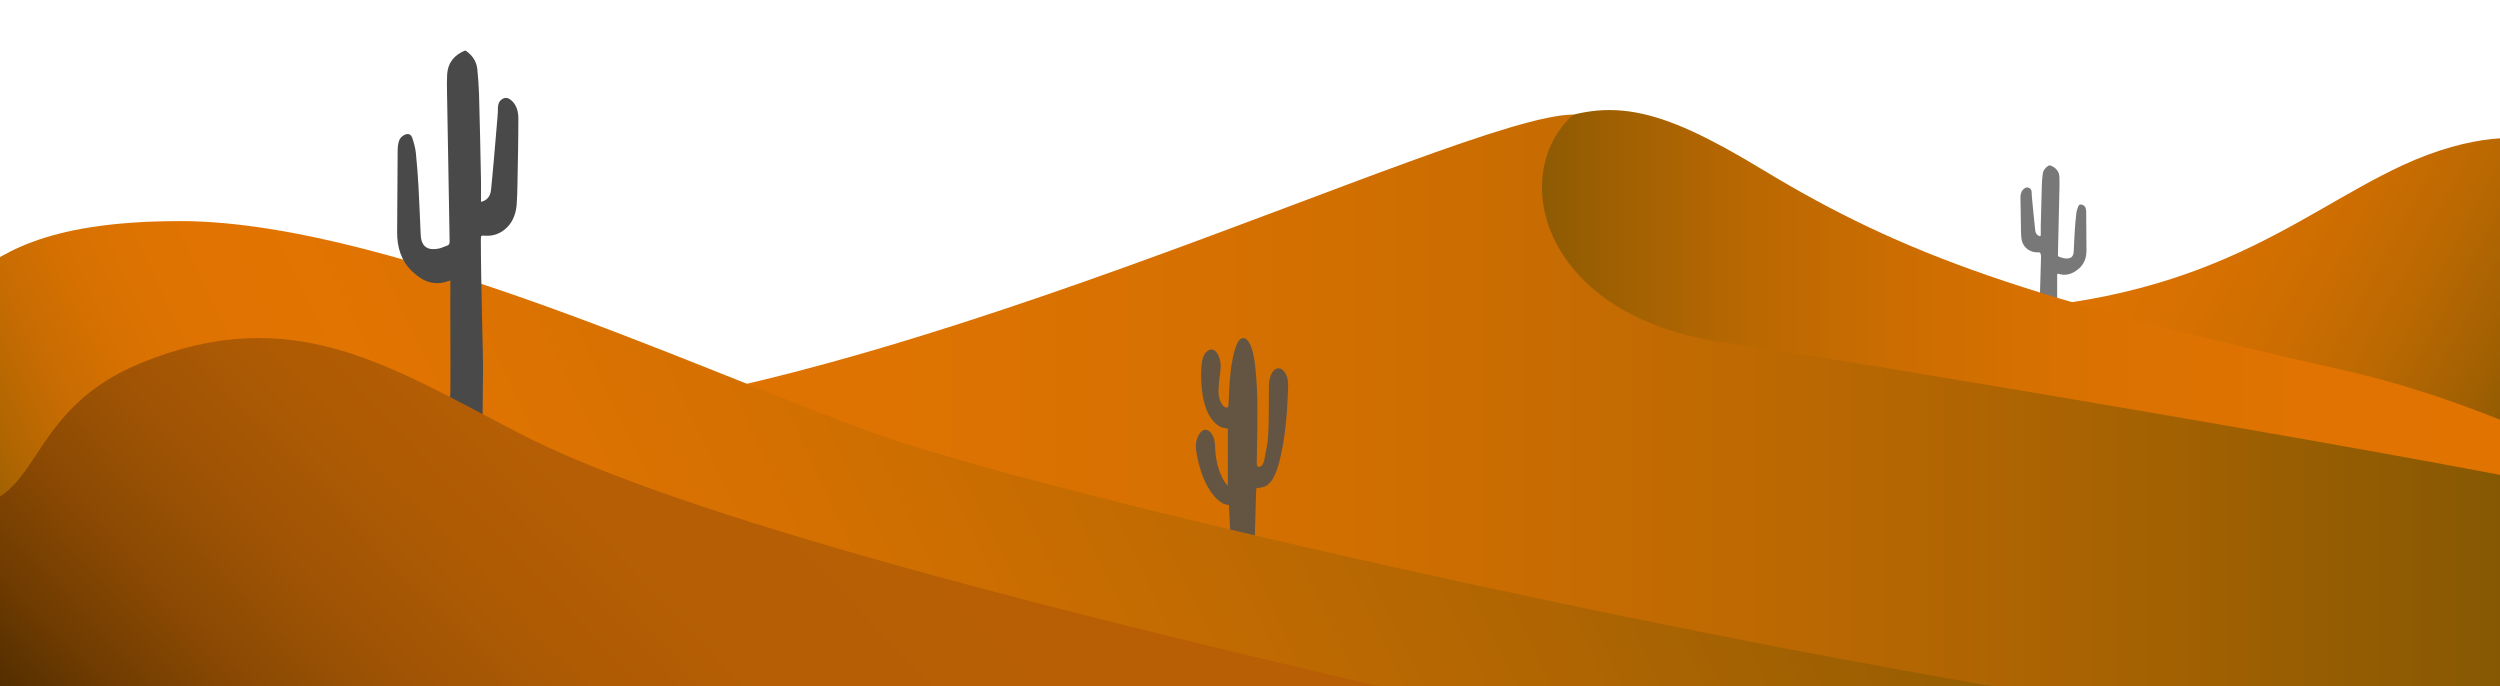 <?xml version="1.0" encoding="utf-8"?>
<!-- Generator: Adobe Illustrator 22.1.0, SVG Export Plug-In . SVG Version: 6.00 Build 0)  -->
<svg version="1.1" id="Layer_1" xmlns="http://www.w3.org/2000/svg" xmlns:xlink="http://www.w3.org/1999/xlink" x="0px" y="0px"
	 viewBox="0 0 1920 527" style="enable-background:new 0 0 1920 527;" xml:space="preserve">
<style type="text/css">
	.st0{opacity:0.84;fill:#606060;enable-background:new    ;}
	.st1{fill:url(#middle_right_1_);}
	.st2{fill:url(#middle_right_4_);}
	.st3{fill:url(#front_right_2_);}
	.st4{opacity:0.84;fill:#505050;enable-background:new    ;}
	.st5{fill:url(#middle_left_1_);}
	.st6{fill:#494949;}
	.st7{fill:url(#SVGID_1_);}
</style>
<path class="st0" d="M1567.5,197.9c0-1.5,0-4.1-1.6-4.1c-3,0.2-5.8-0.4-8.3-2.1c-3.2-2.2-4.8-5.3-5.2-9.1c-0.3-2.4-0.3-4.9-0.3-7.3
	c-0.2-8-0.3-15.9-0.4-23.9c0-2.4,0.7-4.8,2.7-6.4c1.2-1,2.4-1.4,3.9-0.7c1.4,0.7,2,1.8,2,3.4c0,1,0.1,2.7,0.2,3.8
	c0.5,5.1,1,10.2,1.5,15.3c0.4,3.5,0.7,7,1.1,10.5c0.3,2,1.4,3.4,3.2,4c0.5,0.2,1-0.2,1-0.7c0-2.4,0-4.6,0-6.9
	c0.3-10.4,0.5-20.7,0.8-31.1c0.1-3,0.3-5.9,0.7-8.9c0.3-2.8,2-4.9,4.3-6.4c0.4-0.3,1.1-0.3,1.6-0.2c3.8,1.5,6.6,4,6.9,8.5
	c0.1,2.1,0.1,4.1,0.1,6.2c-0.1,6.2-0.3,12.4-0.4,18.5c-0.2,7.2-0.3,14.4-0.5,21.6c-0.1,4.6-0.2,9.2-0.3,13.8c0,0.9,0.2,1.3,1.1,1.6
	c1.2,0.3,2.3,0.8,3.4,1c4.4,0.8,7.4-0.4,7.6-5c0.3-5.8,0.5-11.5,0.9-17.3c0.3-4.1,0.6-8.1,1.1-12.1c0.2-1.8,0.8-3.7,1.5-5.4
	c0.6-1.5,1.7-1.8,3.2-1.2c1.2,0.5,2.1,1.3,2.5,2.6c0.3,0.9,0.4,1.9,0.4,2.9c0.1,9.9,0.2,19.8,0.2,29.7c0,5.6-1.8,10.5-6.3,14.2
	s-9.4,5.4-15.2,3.6l0,0c-0.5-0.2-1,0.2-1,0.7c0.1,13.2-0.1,26.4,0,39.5v0.2c0.1,0.8,0.3,9.7,0.4,12.8c0,0.4-0.4,0.8-0.8,0.8
	c-5.2-0.4-7.8,0.3-13.2,0.1c-0.4,0-0.8-0.4-0.7-0.8c0,0,0-19.6,1-34.9L1567.5,197.9z"/>
<linearGradient id="middle_right_1_" gradientUnits="userSpaceOnUse" x1="1288.474" y1="381.824" x2="1924.832" y2="34.558" gradientTransform="matrix(1 0 0 -1 0 528)">
	<stop  offset="0" style="stop-color:#E27401"/>
	<stop  offset="0.352" style="stop-color:#E07301"/>
	<stop  offset="0.515" style="stop-color:#D87101"/>
	<stop  offset="0.641" style="stop-color:#CC6D01"/>
	<stop  offset="0.746" style="stop-color:#B96802"/>
	<stop  offset="0.838" style="stop-color:#A26002"/>
	<stop  offset="0.919" style="stop-color:#865803"/>
</linearGradient>
<path id="middle_right_3_" class="st1" d="M1951.8,109.9c-12.6-6.1-52.6-8.1-107.2,17.3c-84.3,39.3-155.4,112.1-354.1,112.1
	c-149.1,0-233.8-40.9-253.4-47c0,37.9,0,324.1,0,324.1H1951L1951.8,109.9z"/>
<linearGradient id="middle_right_4_" gradientUnits="userSpaceOnUse" x1="1134.87" y1="245.887" x2="2151" y2="245.887" gradientTransform="matrix(1 0 0 -1 0 528)">
	<stop  offset="0" style="stop-color:#7B5503"/>
	<stop  offset="2.680230e-02" style="stop-color:#865803"/>
	<stop  offset="0.112" style="stop-color:#A26102"/>
	<stop  offset="0.209" style="stop-color:#BA6802"/>
	<stop  offset="0.318" style="stop-color:#CC6D01"/>
	<stop  offset="0.449" style="stop-color:#D97101"/>
	<stop  offset="0.621" style="stop-color:#E07301"/>
	<stop  offset="1" style="stop-color:#E27401"/>
</linearGradient>
<path id="middle_right_2_" class="st2" d="M2151,479.7c-14.6-59.1-202.1-161.9-349.8-195.1c-243.1-54.6-338.7-88.4-447.4-154.2
	c-81.9-49.6-119-57.4-176.9-31c-59.9,27.3-38.2,155.6-38.2,155.6l199,86.3C1337.7,341.4,2138.9,477.4,2151,479.7z"/>
<linearGradient id="front_right_2_" gradientUnits="userSpaceOnUse" x1="356.346" y1="215.5" x2="2117.246" y2="215.5" gradientTransform="matrix(1 0 0 -1 0 528)">
	<stop  offset="0" style="stop-color:#E27401"/>
	<stop  offset="0.189" style="stop-color:#DE7301"/>
	<stop  offset="0.375" style="stop-color:#D26F01"/>
	<stop  offset="0.56" style="stop-color:#BE6902"/>
	<stop  offset="0.745" style="stop-color:#A36102"/>
	<stop  offset="0.927" style="stop-color:#7F5603"/>
	<stop  offset="0.947" style="stop-color:#7B5503"/>
</linearGradient>
<path id="front_right_1_" class="st3" d="M2122.9,537l10-83.3c0,0-20.8-39.8-132.7-72.1c-61.3-17.7-606.1-109.2-674.1-118.3
	c-141.7-18.9-169.3-128.9-117.8-175.3C1122,88,655,322.4,372,322.4C372,373.3,766.3,537,766.3,537H2122.9z"/>
<path class="st4" d="M943,373.1c0-15.3,0-29.5,0-43.7c-0.3-0.2-0.4-0.4-0.6-0.4c-9.8-0.2-17.5-12-19.3-29.6
	c-0.7-6.6-1-13.1-0.2-19.8c0.6-5.5,2.4-9,5.3-10.6c2.8-1.5,5.4-0.2,7.3,3.6c2,3.9,2.4,8.4,1.6,13.6c-0.7,4.6-1.1,9.5-1.3,14.3
	c-0.1,3.8,1,7.3,2.6,9.9c0.7,1.1,1.7,2.1,2.6,2.4c2.1,0.7,2.4,0.1,2.6-3.7c0.4-11.3,0.9-22.5,3-33.3c0.8-4.1,1.9-8.2,3.3-11.5
	c2.8-6.4,7.3-6.1,10.2,0.2c2.5,5.5,3.4,12,4.1,18.7c2.1,20.1,1.5,40.3,1.2,60.5c-0.1,3.9-0.1,7.7-0.2,11.6c-0.1,2.7,0.6,3.3,1.8,3.2
	c2-0.1,3.4-2.3,4-5.3c1.2-6.4,2.7-12.9,3-19.5c0.6-12.1,0.4-24.3,0.5-36.5c0-6.1,1.7-11.3,4.6-13.4c4.9-3.5,10.4,2.9,10.2,12.3
	c-0.6,20-2,39.7-6.7,58.2c-2.2,8.6-5.2,16.1-10.5,19c-2.2,1.2-4.6,1.1-7.2,1.7c0,0.5-0.1,1.7-0.2,2.9c-0.4,12.5-0.8,25-1.1,37.5
	c-0.1,2.6-0.6,3.6-2,4.1c-4.8,1.7-9.7,2.3-14.5,0.2c-1.3-0.5-1.9-1.5-2-4.2c-0.3-9.1-0.9-18.2-1.3-27.6c-1.7-0.5-3.3-0.5-4.8-1.4
	c-2.1-1.3-4.3-2.9-6.1-5c-7.1-8.1-11.6-19.9-14.1-34.2c-0.9-5.4-0.2-10.1,2.2-13.9c2.3-3.6,5-4.2,7.7-2.2c2.8,2.1,4.3,6.1,4.5,11.7
	c0.3,9.7,2.3,18.3,6.2,25.2C940.1,370,941.5,371.3,943,373.1z"/>
<linearGradient id="middle_left_1_" gradientUnits="userSpaceOnUse" x1="100.399" y1="-191.37" x2="1612.578" y2="533.614" gradientTransform="matrix(1 0 0 -1 0 528)">
	<stop  offset="0" style="stop-color:#7B5503"/>
	<stop  offset="2.219091e-02" style="stop-color:#975E02"/>
	<stop  offset="4.921395e-02" style="stop-color:#B26602"/>
	<stop  offset="7.870981e-02" style="stop-color:#C86C02"/>
	<stop  offset="0.112" style="stop-color:#D77101"/>
	<stop  offset="0.15" style="stop-color:#DF7301"/>
	<stop  offset="0.209" style="stop-color:#E27401"/>
	<stop  offset="0.362" style="stop-color:#D47001"/>
	<stop  offset="0.649" style="stop-color:#AF6502"/>
	<stop  offset="0.999" style="stop-color:#7B5503"/>
</linearGradient>
<path id="middle_left_3_" class="st5" d="M1651.6,546.2C1359.5,503.9,878,398.3,695.3,340.7c-115.2-36.3-388.1-170.9-556.8-170.9
	c-108.9,0-139.9,28-163.8,44.5c0,26.7,0,314.2,0,314.2L1651.6,546.2z"/>
<g>
	<path class="st6" d="M370.6,322.1c-11.4,0.7-14.4,0.3-25.5,1.6c0.1-4,0.5-22.1,0.8-22.2c0.2-28.5-0.2-57.3,0-86
		c-0.8,0.2-1.3,0.2-1.8,0.4c-10.5,3.9-19.5,0.3-27.7-7.6c-8.2-7.9-11.5-18.2-11.4-30.3c0.1-21,0.3-42,0.4-63c0-2.1,0.3-4.2,0.8-6.1
		c0.7-2.6,2.4-4.4,4.6-5.4c2.7-1.2,4.8-0.6,5.9,2.6c1.2,3.7,2.3,7.6,2.7,11.5c0.9,8.6,1.5,17.2,2,25.8c0.7,12.3,1.1,24.5,1.7,36.8
		c0.4,9.8,5.9,12.3,13.9,10.7c2.1-0.4,4.2-1.6,6.3-2.2c1.6-0.5,2-1.5,2-3.4c-0.2-9.8-0.4-19.6-0.5-29.4c-0.3-15.3-0.6-30.6-0.8-45.9
		c-0.2-13.1-0.5-26.3-0.7-39.4c-0.1-4.4-0.1-8.8,0.1-13.2c0.6-9.8,5.9-15.2,13.3-18.4c0.4-0.2,1.1-0.1,1.4,0.2
		c4.5,3.3,7.9,7.7,8.5,14.1c0.6,6.3,1.1,12.6,1.3,18.9c0.6,22,1.1,44,1.5,66c0.1,5.5,0,11.1,0,16.8c4.5-1,7.2-4.1,7.7-9.1
		c0.8-7.4,1.4-14.9,2.1-22.3c1-11.3,1.9-22.6,2.9-33.9c0.2-2.3,0.3-4.6,0.3-6.9c0.1-3.1,1.1-5.5,3.6-6.9c2.7-1.5,5-0.5,7.2,1.6
		c3.7,3.5,4.9,8.5,4.9,13.6c0,16.9-0.4,33.8-0.7,50.7c-0.1,5.2-0.2,10.3-0.6,15.5c-0.7,7.9-3.6,14.6-9.5,19.2
		c-4.6,3.6-9.6,4.9-15.1,4.5c-2.8-0.2-2.9-0.1-2.9,3.1c0,32.8,1.8,91.4,1.7,98.2"/>
</g>
<linearGradient id="SVGID_1_" gradientUnits="userSpaceOnUse" x1="209.903" y1="-225.352" x2="792.847" y2="329.415" gradientTransform="matrix(1 0 0 -1 0 528)">
	<stop  offset="0" style="stop-color:#512D00"/>
	<stop  offset="8.393856e-02" style="stop-color:#703C01"/>
	<stop  offset="0.177" style="stop-color:#8A4903"/>
	<stop  offset="0.28" style="stop-color:#9E5304"/>
	<stop  offset="0.396" style="stop-color:#AD5A04"/>
	<stop  offset="0.536" style="stop-color:#B55E05"/>
	<stop  offset="0.763" style="stop-color:#B85F05"/>
</linearGradient>
<path class="st7" d="M398.8,332.8C298.1,280.6,224.3,231.2,108,278.9C21.1,314.6,31.9,382.5-21.3,388.6
	c-43.3,4.9-66.3-26.1-69.7-28.7c0,21.4,0,186.1,0,186.1h1233.1C806.3,469.8,521.8,396.5,398.8,332.8z"/>
</svg>
